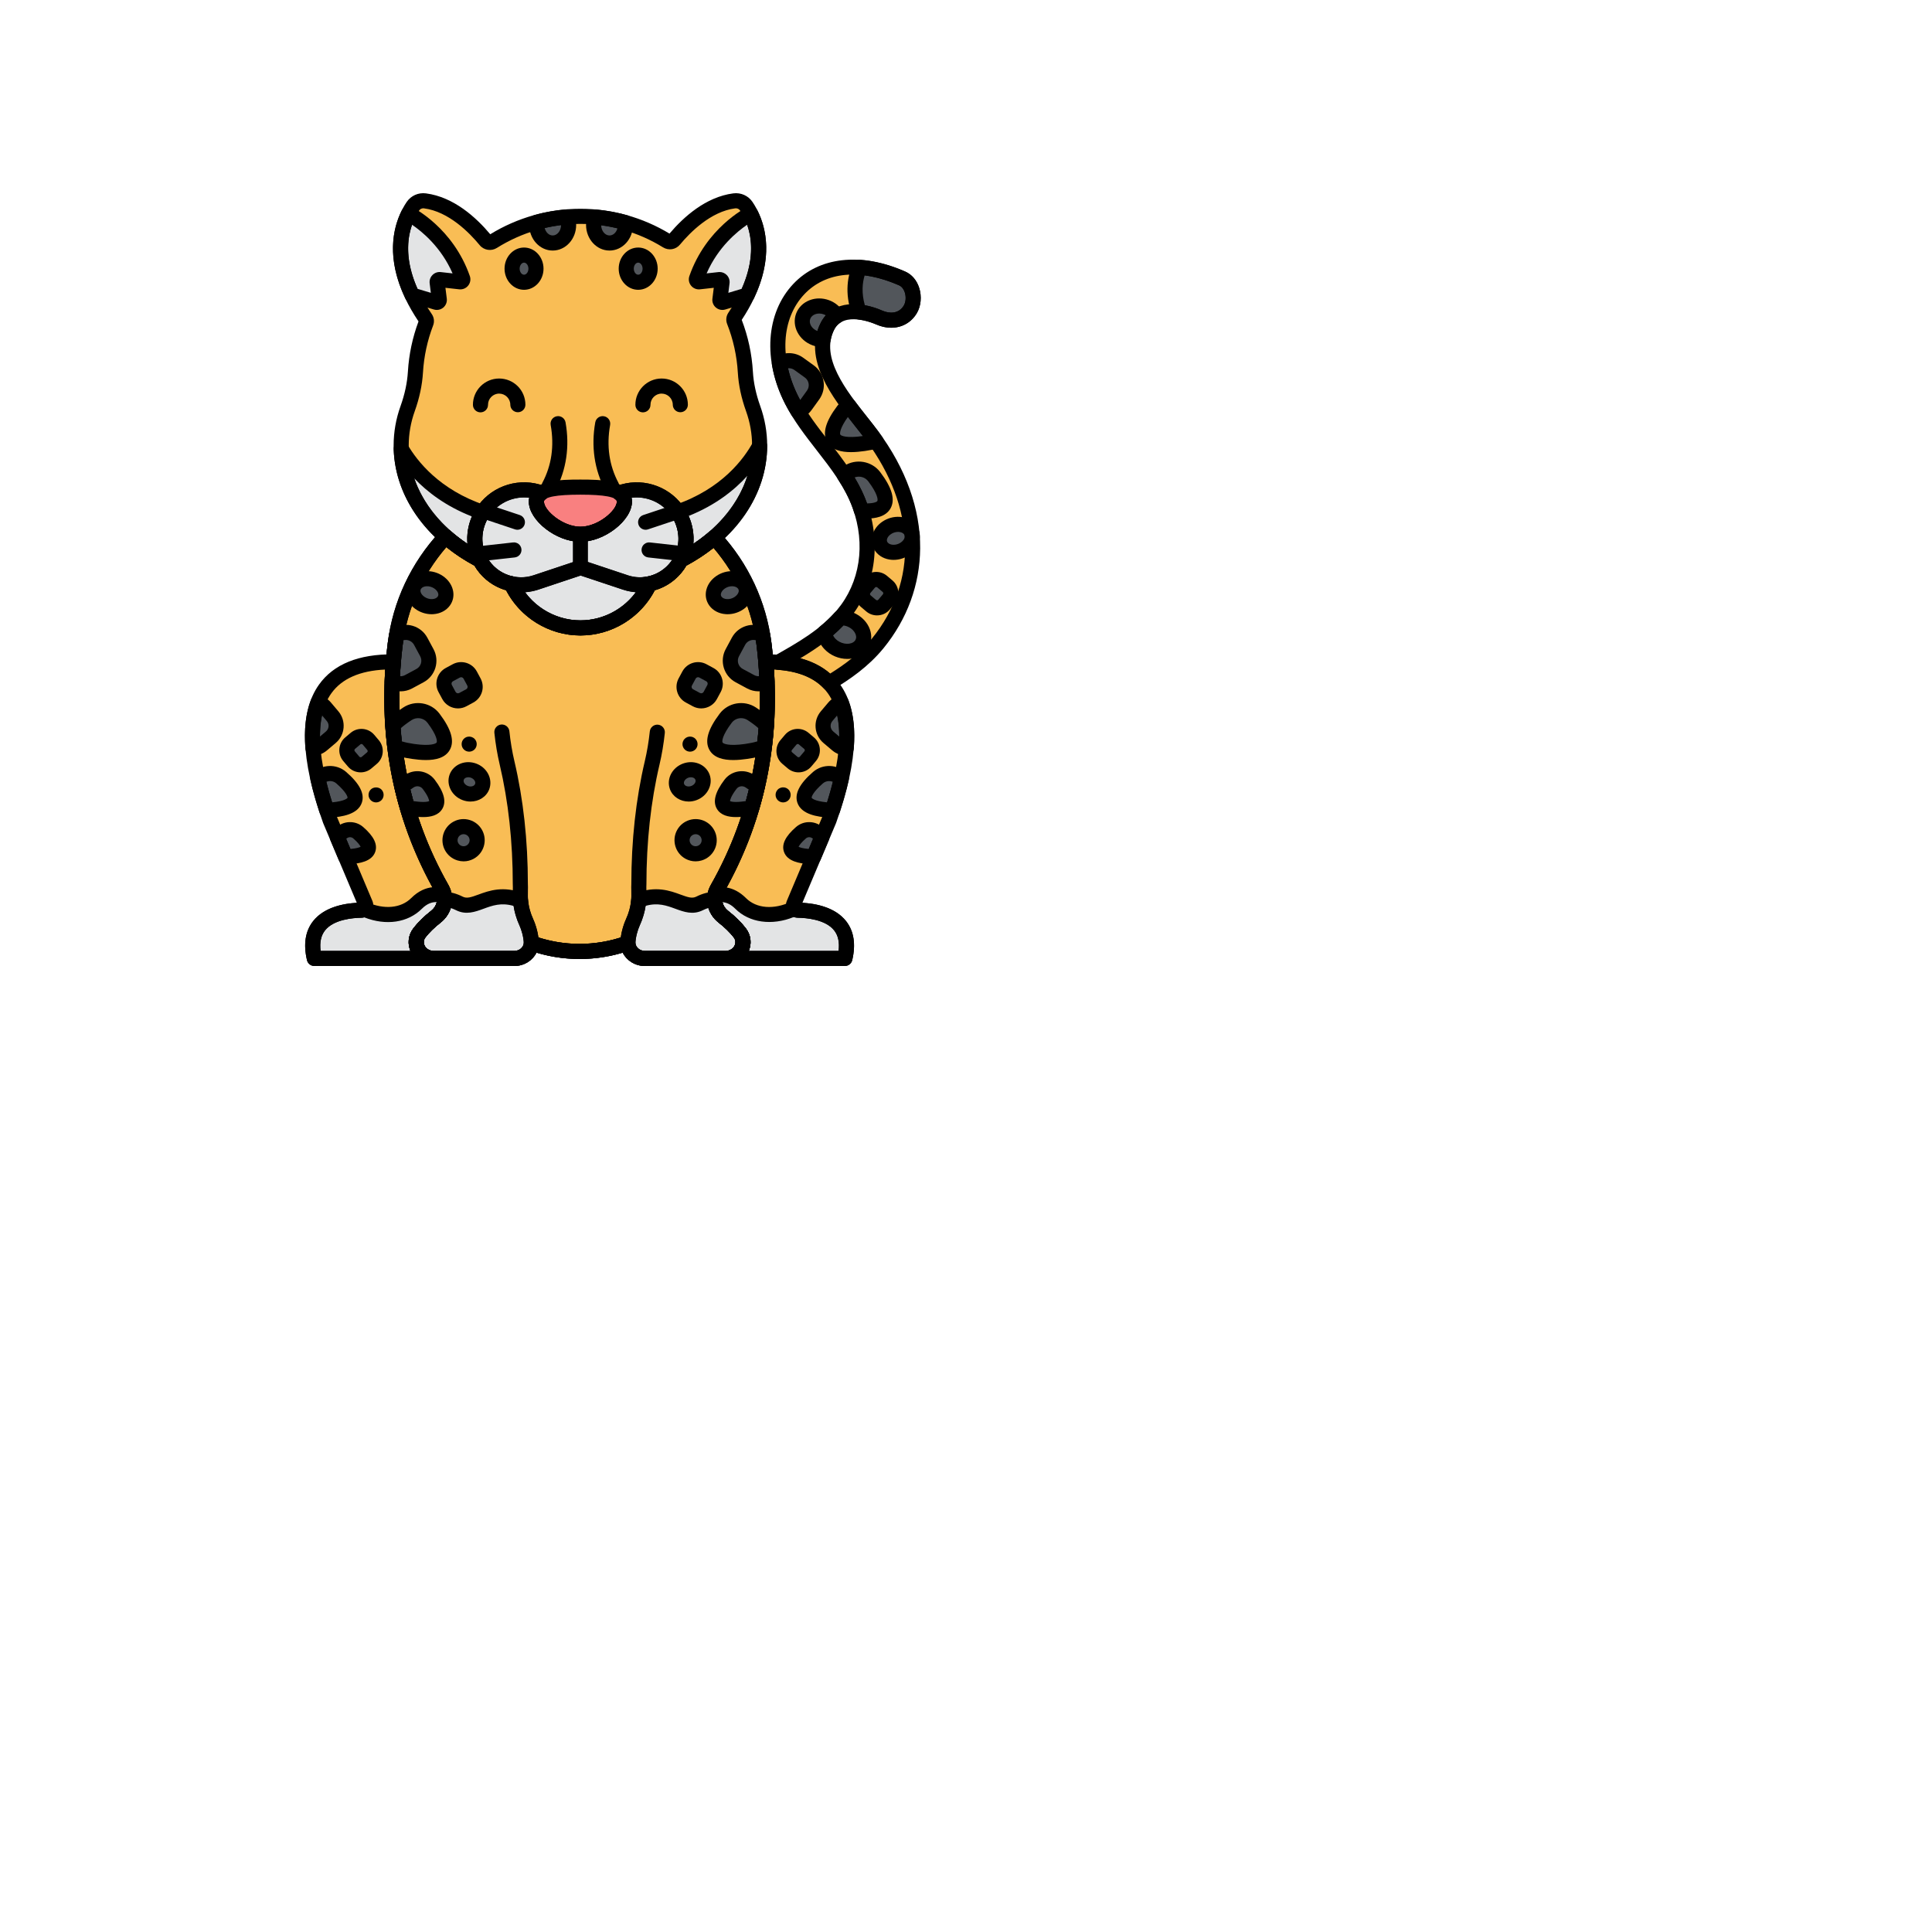 <svg enable-background="new 0 0 512 512" height="100" viewBox="-64 -64 640 640" width="100" xmlns="http://www.w3.org/2000/svg"><path d="m200.342 237.517c-1.088-.014-1.809-1.135-1.386-2.138l11.67-27.648c15.488-43.468-2.486-52.659-20.935-52.48 1.851 22.297-1.088 48.777-16.049 75.125-1.786 3.145-.929 7.031 1.979 9.303 1.823 1.425 3.803 3.223 5.418 5.304 2.428 3.128.533 7.397-3.148 8.326l.189.19h37.796c3.348-14.28-9.99-15.908-15.534-15.982z" fill="#f9bd55"/><path d="m66.309 155.252c-18.45-.179-36.423 9.011-20.935 52.48l11.67 27.648c.423 1.003-.297 2.123-1.386 2.138-5.544.074-18.882 1.702-15.533 15.982h37.795l.189-.19c-3.681-.929-5.576-5.198-3.148-8.326 1.615-2.081 3.595-3.879 5.418-5.304 2.907-2.272 3.764-6.158 1.979-9.303-14.961-26.348-17.9-52.828-16.049-75.125z" fill="#f9bd55"/><path d="m175.621 239.679c-2.907-2.272-3.764-6.158-1.979-9.303 16.306-28.717 18.338-57.588 15.443-81.023-1.634-13.227-7.477-25.551-16.469-35.335-3.274 2.834-6.994 5.356-11.082 7.492-.297.568-.621 1.127-.998 1.662-2.459 3.494-6.111 5.667-10.04 6.333l-.023.023c.235-.037.469-.072.702-.12-4.103 8.799-13.011 14.596-22.897 14.596-9.836 0-18.788-5.763-22.907-14.623-3.675-.789-7.058-2.912-9.378-6.209-.377-.536-.702-1.094-.999-1.663 0 0 0 .001.001.002-4.209-2.2-8.028-4.808-11.372-7.746-9.127 9.825-15.06 22.249-16.708 35.592-2.894 23.437-.862 52.307 15.443 81.021 1.786 3.145.928 7.031-1.979 9.303-1.823 1.425-3.803 3.223-5.418 5.304-2.738 3.527.017 8.516 4.637 8.516h26.778c2.996 0 5.349-2.175 5.638-4.851.009-.083.035-.162.04-.246.632.227 1.27.44 1.915.641.202.063.405.116.607.176.445.132.889.265 1.339.385.227.06.457.11.685.167.427.106.854.215 1.286.31.244.054.49.097.735.146.417.085.833.172 1.254.246.273.048.548.084.822.127.393.062.785.127 1.182.179.337.044.676.075 1.014.112.334.036.665.079 1.001.108.499.044.998.072 1.497.099.178.01.354.027.533.034 1.38.061 2.763.061 4.143 0 .198-.009.393-.027.591-.038.481-.027.962-.054 1.442-.096.329-.029.653-.07.98-.105.345-.038.691-.069 1.036-.115.386-.051.768-.115 1.151-.174.285-.044.57-.083.854-.132.411-.072.818-.157 1.225-.24.255-.052.51-.097.764-.152.426-.094.847-.201 1.269-.306.234-.058.469-.11.702-.172.451-.12.895-.253 1.34-.385.202-.06.406-.113.607-.176.645-.201 1.284-.415 1.917-.641.02.101.032.167.04.239.285 2.68 2.639 4.859 5.638 4.859h26.778c4.621 0 7.375-4.989 4.637-8.516-1.615-2.082-3.594-3.88-5.417-5.305z" fill="#f9bd55"/><path d="m181.039 244.983c-1.615-2.081-3.595-3.879-5.418-5.304-1.868-1.46-2.884-3.586-2.902-5.755-1.335.014-2.988.353-4.97 1.344-5.396 2.698-9.999-4.976-20.181-1.057-.156 2.026-.622 4.45-1.93 7.324-.841 1.849-1.631 4.647-1.653 7.104.285 2.68 2.639 4.859 5.638 4.859h26.778c4.621.001 7.376-4.988 4.638-8.515z" fill="#e3e4e5"/><path d="m110.362 241.536c-1.301-2.858-1.768-5.269-1.926-7.289-10.246-4.001-14.861 3.727-20.273 1.021-1.937-.969-3.563-1.316-4.882-1.345-.017 2.168-1.033 4.296-2.902 5.756-1.823 1.425-3.803 3.223-5.418 5.304-2.738 3.527.017 8.516 4.637 8.516h26.778c2.996 0 5.35-2.174 5.638-4.851-.022-2.587-.862-5.376-1.652-7.112z" fill="#e3e4e5"/><path d="m200.342 237.517c-.484-.006-.888-.238-1.158-.575-6.811 3.22-13.69 2.481-17.844-1.673-3.311-3.311-6.612-3.156-8.508-2.653-.472 2.594.543 5.31 2.788 7.064 1.823 1.425 3.803 3.223 5.418 5.304 2.428 3.128.533 7.397-3.148 8.326l.189.19h37.796c3.349-14.281-9.989-15.909-15.533-15.983z" fill="#e3e4e5"/><path d="m80.379 239.679c2.181-1.704 3.208-4.316 2.832-6.842-1.676-.615-5.45-1.345-9.227 2.432-4.058 4.058-10.718 4.854-17.374 1.887-.255.215-.58.357-.953.362-5.544.074-18.882 1.702-15.533 15.982h37.796l.189-.19c-3.681-.929-5.576-5.198-3.148-8.326 1.616-2.082 3.595-3.88 5.418-5.305z" fill="#e3e4e5"/><path d="m210.148 43.982c3.314-6.394 11.549-5.238 17.13-2.79 3.736 1.639 8.011 1.066 10.261-2.691 1.896-3.165 1.012-8.637-2.691-10.261-31.924-14.004-50.346 13.514-36.497 40.493 6.328 12.327 17.646 21.432 22.442 34.67 4.444 12.266 2.956 26.092-5.608 36.287-5.71 6.798-13.527 11.271-21.369 15.698 6.491.487 12.602 2.406 16.844 6.886 5.933-3.589 11.567-7.588 16.112-13.167 14.408-17.685 17.009-43.359-1.923-68.833-7.221-9.717-21.157-23.837-14.701-36.292z" fill="#f9bd55"/><g fill="#52565b"><path d="m177.98 195.816c-2.908 3.846-5.749 9.626 4.995 8.091.773-.11 1.456-.239 2.072-.38.68-2.322 1.278-4.632 1.811-6.93-.792-.67-1.676-1.304-2.523-1.859-2.072-1.357-4.861-.898-6.355 1.078z"/><path d="m185.035 172.455c-2.816-1.845-6.607-1.222-8.638 1.464-3.952 5.228-7.815 13.084 6.789 10.998 2.675-.382 4.626-.909 6.008-1.535.294-2.389.517-4.755.676-7.095-1.346-1.39-3.146-2.725-4.835-3.832z"/><path d="m224.85 80.275c-2.2-2.96-5.023-6.331-7.703-9.937-.661.403-1.258.93-1.751 1.582-3.952 5.228-7.815 13.084 6.789 10.998 1.565-.224 2.876-.498 3.977-.812-.428-.611-.858-1.221-1.312-1.831z"/><ellipse cx="164.49" cy="195" rx="4.5" ry="3.956" transform="matrix(.938 -.347 .347 .938 -57.448 69.2)"/><path d="m180.64 148.425-2.046 3.798c-1.459 2.708-.437 6.117 2.271 7.575l3.798 2.046c1.754.945 3.8.844 5.422-.077-.161-4.276-.506-8.426-.999-12.415-.123-.997-.278-1.986-.448-2.971l-.422-.227c-2.709-1.458-6.118-.436-7.576 2.271z"/><path d="m171.15 159.48-2.305-1.242c-1.644-.885-3.713-.265-4.598 1.378l-1.242 2.305c-.885 1.644-.265 3.713 1.378 4.598l2.305 1.242c1.644.885 3.713.265 4.598-1.378l1.242-2.305c.886-1.643.265-3.712-1.378-4.598z"/><path d="m168.568 210.372c-2.179-1.174-4.921-.351-6.095 1.827-1.174 2.179-.352 4.921 1.827 6.095 2.179 1.174 4.921.352 6.095-1.827 1.173-2.179.351-4.922-1.827-6.095z"/><path d="m178.912 127.712c-2.938-.195-5.863 1.725-6.498 4.267-.636 2.541 1.248 4.78 4.186 4.975 2.938.195 5.863-1.725 6.498-4.267.637-2.541-1.247-4.78-4.186-4.975z"/><path d="m220.417 143.093c-1.594-1.695-3.932-2.554-6.094-2.46-1.579 1.759-3.297 3.364-5.123 4.85.043 1.287.597 2.635 1.686 3.794 2.405 2.559 6.517 3.261 9.138 1.561 2.622-1.701 2.798-5.186.393-7.745z"/><path d="m233.912 109.712c-2.938-.195-5.863 1.725-6.498 4.267-.636 2.541 1.248 4.78 4.186 4.975 2.938.195 5.863-1.725 6.498-4.267.637-2.541-1.247-4.78-4.186-4.975z"/><path d="m201.336 211.844c-3.217 2.796-6.73 7.277 2.844 7.911.489.032.93.044 1.351.047l2.708-6.417c-.395-.457-.802-.903-1.21-1.313-1.543-1.553-4.04-1.665-5.693-.228z"/><path d="m210.829 204.366c.331.022.623.027.931.04 1.242-3.761 2.213-7.245 2.948-10.477-.002-.002-.004-.004-.005-.005-2.099-2.11-5.493-2.263-7.74-.31-4.373 3.8-9.148 9.891 3.866 10.752z"/><path d="m212.287 170.334-2.463 2.912c-1.756 2.076-1.494 5.212.582 6.968l2.912 2.464c.878.743 1.945 1.116 3.017 1.151.503-6.205-.154-11.135-1.648-15.042-.907.259-1.749.777-2.4 1.547z"/><path d="m204.023 182.193-1.794-1.517c-1.279-1.082-3.21-.92-4.292.358l-1.517 1.794c-1.082 1.279-.92 3.21.358 4.292l1.794 1.518c1.279 1.082 3.21.92 4.292-.358l1.517-1.794c1.082-1.28.92-3.211-.358-4.293z"/><path d="m230.023 130.193-1.794-1.517c-1.279-1.082-3.21-.92-4.292.358l-1.517 1.794c-1.082 1.279-.92 3.21.358 4.292l1.794 1.518c1.279 1.082 3.21.92 4.292-.358l1.517-1.794c1.082-1.28.92-3.211-.358-4.293z"/><path d="m54.664 211.844c-1.653-1.437-4.149-1.324-5.694.228-.408.41-.815.857-1.21 1.314l2.708 6.417c.421-.003.862-.015 1.351-.047 9.575-.635 6.062-5.116 2.845-7.912z"/><path d="m44.24 204.406c.308-.012.6-.018.931-.04 13.014-.861 8.239-6.952 3.866-10.753-2.247-1.953-5.64-1.8-7.74.31-.002.002-.004.004-.005.006.735 3.232 1.707 6.715 2.948 10.477z"/><path d="m42.683 182.677 2.912-2.464c2.076-1.756 2.338-4.891.582-6.968l-2.464-2.912c-.651-.77-1.493-1.288-2.4-1.548-1.494 3.907-2.151 8.837-1.648 15.042 1.073-.034 2.14-.407 3.018-1.15z"/><path d="m51.977 182.193 1.794-1.517c1.279-1.082 3.21-.92 4.292.358l1.517 1.794c1.082 1.279.92 3.21-.358 4.292l-1.794 1.518c-1.279 1.082-3.21.92-4.292-.358l-1.517-1.794c-1.082-1.28-.92-3.211.358-4.293z"/><path d="m78.02 195.816c-1.494-1.976-4.283-2.435-6.355-1.077-.847.555-1.731 1.188-2.522 1.858.532 2.298 1.13 4.608 1.811 6.93.616.141 1.299.269 2.072.379 10.743 1.536 7.902-4.245 4.994-8.09z"/><path d="m66.131 176.286c.16 2.34.382 4.707.676 7.097 1.382.626 3.332 1.153 6.007 1.535 14.604 2.086 10.742-5.771 6.789-10.998-2.031-2.686-5.822-3.31-8.638-1.464-1.689 1.106-3.488 2.441-4.834 3.83z"/><path d="m216.965 92.455c-.437.286-.88.588-1.322.902 2.043 3.143 3.843 6.438 5.15 10.045.215.594.404 1.194.591 1.795 11.538.814 7.919-6.384 4.218-11.278-2.03-2.686-5.821-3.309-8.637-1.464z"/><ellipse cx="91.51" cy="195" rx="3.956" ry="4.5" transform="matrix(.347 -.938 .938 .347 -123.128 213.154)"/><path d="m205.987 48.029c.898.332 1.813.462 2.691.423.238-1.507.707-3.001 1.469-4.471.783-1.511 1.848-2.589 3.081-3.339-.724-1.238-1.921-2.278-3.455-2.846-3.214-1.189-6.667.137-7.713 2.963-1.045 2.826.713 6.081 3.927 7.27z"/><path d="m71.337 161.846 3.798-2.046c2.708-1.459 3.73-4.868 2.271-7.575l-2.046-3.798c-1.459-2.708-4.868-3.729-7.575-2.271l-.421.227c-.171.986-.325 1.977-.449 2.974-.492 3.989-.838 8.138-.999 12.413 1.623.919 3.668 1.02 5.421.076z"/><path d="m198.352 68.733c.619 1.205 1.296 2.372 1.999 3.522.963-.377 1.836-1.014 2.482-1.912l2.522-3.501c1.798-2.496 1.227-6.008-1.269-7.806l-3.501-2.522c-1.947-1.403-4.504-1.346-6.392-.075.674 4.01 2.036 8.158 4.159 12.294z"/><path d="m84.85 159.48 2.305-1.242c1.644-.885 3.713-.265 4.598 1.378l1.242 2.305c.885 1.644.265 3.713-1.378 4.598l-2.305 1.242c-1.644.885-3.713.265-4.598-1.378l-1.242-2.305c-.886-1.643-.265-3.712 1.378-4.598z"/><path d="m87.432 210.372c2.179-1.174 4.921-.351 6.095 1.827 1.174 2.179.352 4.921-1.827 6.095-2.179 1.174-4.921.352-6.095-1.827-1.173-2.179-.351-4.922 1.827-6.095z"/><path d="m77.088 127.712c2.938-.195 5.863 1.725 6.498 4.267.636 2.541-1.248 4.78-4.186 4.975-2.938.195-5.863-1.725-6.498-4.267-.637-2.541 1.247-4.78 4.186-4.975z"/><path d="m234.848 28.24c-5.064-2.222-9.788-3.395-14.098-3.695-1.322 3.04-2.529 8.207-.158 14.807 2.337.256 4.681.961 6.684 1.84 3.736 1.639 8.011 1.066 10.261-2.691 1.898-3.165 1.014-8.637-2.689-10.261z"/></g><path d="m185.492 71.365c-1.398-3.895-2.338-7.938-2.579-12.069-.347-5.929-1.634-11.605-3.713-16.882-.186-.472-.126-1.005.156-1.427 12.871-19.238 6.989-32.053 3.85-36.684-.883-1.304-2.424-1.97-3.986-1.767-8.709 1.135-15.84 8.012-19.889 12.887-.594.715-1.609.863-2.4.374-8.339-5.154-18.155-8.132-28.667-8.132-10.655 0-20.592 3.064-29.002 8.347-.795.499-1.822.35-2.418-.374-4.014-4.885-11.225-11.95-20.065-13.102-1.562-.204-3.103.463-3.986 1.767-3.165 4.67-9.112 17.665 4.188 37.174.285.418.35.948.169 1.42-1.96 5.116-3.185 10.597-3.529 16.316-.25 4.158-1.176 8.229-2.583 12.149-1.398 3.894-2.146 7.996-2.146 12.233 0 15.775 10.352 29.684 26.102 37.915-2.741-5.249-2.115-11.752 1.47-16.617 4.356-5.911 12.078-8.132 18.846-5.585-1.011.69-1.62 1.614-1.62 2.874 0 4.474 7.472 10.801 14.574 10.801s14.573-6.327 14.573-10.801c0-1.261-.609-2.185-1.62-2.874 6.768-2.547 14.49-.326 18.846 5.585 3.585 4.865 4.211 11.369 1.47 16.617 15.751-8.231 26.103-22.14 26.103-37.915.001-4.236-.747-8.337-2.144-12.23z" fill="#f9bd55"/><ellipse cx="147.407" cy="25" fill="#52565b" rx="3.956" ry="4.5"/><path d="m132.637 10.5c0 3.314 2.362 6 5.275 6s5.275-2.686 5.275-6c0-.263-.02-.521-.049-.775-3.213-.909-6.547-1.527-9.97-1.833-.337.79-.531 1.672-.531 2.608z" fill="#52565b"/><ellipse cx="109.593" cy="25" fill="#52565b" rx="3.956" ry="4.5"/><path d="m113.813 10.5c0 3.314 2.362 6 5.275 6s5.275-2.686 5.275-6c0-.952-.2-1.849-.547-2.649-3.411.276-6.731.868-9.936 1.744-.04.296-.067.597-.067.905z" fill="#52565b"/><path d="m184.72 6.915-.19-.018s-12.53 6.263-17.803 21.37c-.199.571.279 1.157.881 1.09l6.667-.741c.532-.059.98.395.914.927l-.712 5.696c-.074.594.487 1.069 1.06.896l7.961-2.388c5.986-12.611 3.726-21.773 1.222-26.832z" fill="#e3e4e5"/><path d="m81.523 35.238-.712-5.696c-.066-.532.381-.986.914-.927l6.667.741c.601.067 1.08-.519.881-1.09-5.272-15.106-17.803-21.369-17.803-21.369l-.189.018c-2.503 5.06-4.754 14.224 1.232 26.835l7.949 2.385c.574.172 1.135-.303 1.061-.897z" fill="#e3e4e5"/><path d="m142.838 102.182c0 4.474-7.472 10.801-14.573 10.801s-14.573-6.327-14.573-10.801 7.472-4.819 14.573-4.819 14.573.345 14.573 4.819z" fill="#f98080"/><path d="m160.064 104.893c-4.356-5.911-12.078-8.132-18.846-5.585 1.011.69 1.62 1.614 1.62 2.874 0 4.474-7.472 10.801-14.573 10.801s-14.573-6.327-14.573-10.801c0-1.261.609-2.185 1.62-2.874-6.768-2.547-14.49-.326-18.846 5.585-3.973 5.391-4.326 12.802-.472 18.279 3.987 5.665 11.103 7.894 17.467 5.773l14.804-4.935 14.804 4.935c6.364 2.121 13.48-.108 17.467-5.772 3.855-5.478 3.501-12.888-.472-18.28z" fill="#e3e4e5"/><path d="m143.221 128.944-14.804-4.935-14.804 4.935c-2.717.906-5.569 1.012-8.258.403 4.007 8.652 12.762 14.657 22.924 14.657 10.138 0 18.877-5.977 22.897-14.596-2.601.533-5.34.408-7.955-.464z" fill="#e3e4e5"/><path d="m187.635 83.679c-3.173 5.83-10.872 16.319-27.101 21.901 3.158 4.779 3.614 10.924 1 15.93 15.723-8.216 26.064-22.091 26.101-37.831z" fill="#e3e4e5"/><path d="m94.995 121.51c-2.589-4.957-2.17-11.033.904-15.791-15.64-5.249-23.479-15.045-26.985-21.065.452 15.336 10.684 28.81 26.081 36.856z" fill="#e3e4e5"/><path d="m215.875 255.999h-37.795c-.667 0-1.305-.266-1.774-.739l-.189-.19c-.633-.637-.875-1.565-.634-2.43.24-.865.926-1.535 1.797-1.754 1.029-.26 1.874-1.016 2.203-1.972.202-.587.293-1.479-.419-2.397-1.275-1.643-2.951-3.28-4.981-4.867-3.9-3.047-4.999-8.307-2.614-12.507 12.649-22.276 17.941-47.067 15.731-73.683-.058-.692.175-1.377.644-1.891.468-.514 1.128-.809 1.823-.816 11.554-.089 19.836 3.265 24.662 10.037 6.62 9.291 6.167 24.694-1.347 45.782-.016.045-.033.089-.052.133l-11.127 26.362c4.334.238 10.843 1.427 14.492 6.093 2.574 3.292 3.252 7.636 2.016 12.911-.267 1.129-1.275 1.928-2.436 1.928zm-31.839-5h29.756c.352-2.818-.129-5.087-1.438-6.76-2.896-3.705-9.389-4.187-12.046-4.222-1.341-.018-2.58-.7-3.314-1.824-.738-1.129-.865-2.544-.341-3.786l11.642-27.582c6.911-19.423 7.571-33.263 1.961-41.135-3.465-4.862-9.471-7.512-17.871-7.893 1.717 26.597-3.852 51.417-16.57 73.813-1.169 2.059-.616 4.566 1.344 6.099 2.355 1.84 4.325 3.772 5.853 5.74 1.602 2.064 2.038 4.648 1.196 7.092-.052.155-.109.308-.172.458zm16.34-15.982h.002c-.001.001-.001 0-.002 0z"/><path d="m77.92 255.999h-37.795c-1.161 0-2.169-.799-2.434-1.929-1.237-5.274-.559-9.618 2.016-12.911 3.648-4.667 10.157-5.855 14.492-6.093l-11.127-26.362c-.019-.044-.036-.088-.052-.133-7.514-21.088-7.967-36.491-1.347-45.782 4.826-6.772 13.119-10.119 24.662-10.037.695.007 1.355.302 1.823.816s.701 1.199.644 1.891c-2.21 26.616 3.083 51.407 15.731 73.683 2.385 4.2 1.286 9.46-2.613 12.507-2.031 1.586-3.707 3.224-4.983 4.867-.712.917-.621 1.81-.418 2.396.33.957 1.174 1.712 2.204 1.972.871.22 1.558.89 1.797 1.756.24.866-.003 1.794-.637 2.431l-.189.19c-.471.473-1.109.738-1.774.738zm-35.712-5h29.756c-.062-.15-.12-.303-.173-.458-.842-2.443-.406-5.028 1.196-7.091 1.529-1.97 3.499-3.901 5.854-5.741 1.96-1.532 2.513-4.04 1.344-6.098-12.718-22.397-18.287-47.216-16.57-73.813-8.401.381-14.405 3.031-17.871 7.893-5.609 7.873-4.949 21.712 1.961 41.135l11.642 27.582c.524 1.242.397 2.658-.341 3.786-.734 1.124-1.974 1.806-3.314 1.824-2.658.035-9.15.517-12.047 4.222-1.309 1.672-1.79 3.941-1.437 6.759z"/><path d="m128.265 115.484c-7.979 0-17.074-7.086-17.074-13.302 0-7.319 10.688-7.319 17.074-7.319s17.073 0 17.073 7.319c0 6.216-9.095 13.302-17.073 13.302zm0-15.621c-8.012 0-12.074.78-12.074 2.319 0 2.903 6.206 8.302 12.074 8.302 5.867 0 12.073-5.398 12.073-8.302 0-1.538-4.062-2.319-12.073-2.319z"/><path d="m147.982 132.248c-1.896 0-3.819-.304-5.704-.932l-14.014-4.671-14.014 4.671c-7.55 2.517-15.708-.178-20.302-6.705-4.417-6.277-4.215-14.796.503-21.2 4.967-6.741 13.905-9.391 21.74-6.442.873.329 1.49 1.116 1.602 2.042.111.926-.303 1.837-1.074 2.363-.528.36-.528.599-.528.809 0 2.903 6.206 8.302 12.074 8.302 5.867 0 12.073-5.398 12.073-8.302 0-.21 0-.448-.528-.809-.771-.526-1.185-1.437-1.074-2.363s.729-1.714 1.602-2.042c7.834-2.947 16.772-.299 21.739 6.442 4.719 6.404 4.921 14.924.503 21.201-3.447 4.895-8.901 7.636-14.598 7.636zm-19.717-10.739c.267 0 .534.043.791.128l14.804 4.935c5.438 1.813 11.318-.131 14.632-4.839 3.178-4.515 3.001-10.687-.44-15.357-3.002-4.074-7.982-6.11-12.854-5.496.103.465.14.907.14 1.302 0 6.216-9.095 13.302-17.073 13.302-7.979 0-17.074-7.086-17.074-13.302 0-.396.037-.837.14-1.302-4.871-.614-9.852 1.422-12.853 5.496-3.441 4.67-3.618 10.841-.44 15.356 3.313 4.708 9.194 6.652 14.632 4.84l14.804-4.935c.256-.085.524-.128.791-.128z"/><path d="m128.265 126.414c-1.381 0-2.5-1.119-2.5-2.5v-9.184c0-1.381 1.119-2.5 2.5-2.5s2.5 1.119 2.5 2.5v9.184c0 1.38-1.119 2.5-2.5 2.5z"/><path d="m128.278 146.504c-10.772 0-20.661-6.322-25.193-16.106-.4-.865-.274-1.881.324-2.623.6-.741 1.568-1.077 2.497-.867 2.301.521 4.692.405 6.916-.336l14.804-4.935c.513-.171 1.068-.171 1.581 0l14.804 4.935c2.131.71 4.434.843 6.66.386.926-.193 1.879.158 2.465.899.585.742.703 1.75.304 2.606-4.544 9.745-14.42 16.041-25.162 16.041zm-18.353-14.313c4.239 5.766 11.048 9.312 18.353 9.312 7.31 0 14.13-3.556 18.369-9.334-1.433-.113-2.85-.398-4.217-.854l-14.014-4.671-14.014 4.671c-1.453.485-2.958.778-4.477.876z"/><path d="m117.867 99.61c-.396 0-.798-.094-1.173-.293-1.219-.649-1.681-2.163-1.032-3.382 3.064-5.756 3.992-12.199 2.759-19.149-.241-1.359.665-2.657 2.025-2.898 1.356-.243 2.657.665 2.898 2.025 1.413 7.964.283 15.7-3.268 22.372-.45.843-1.315 1.325-2.209 1.325z"/><path d="m138.663 99.61c-.894 0-1.759-.481-2.209-1.326-3.551-6.672-4.681-14.408-3.268-22.372.241-1.36 1.539-2.269 2.898-2.025 1.36.241 2.266 1.539 2.025 2.898-1.233 6.95-.305 13.393 2.759 19.149.648 1.219.187 2.733-1.032 3.382-.375.2-.777.294-1.173.294z"/><path d="m95.163 72.6c-1.377 0-2.496-1.114-2.5-2.492-.015-4.793 3.872-8.705 8.664-8.721 4.84.002 8.706 3.872 8.721 8.665.004 1.381-1.111 2.504-2.492 2.508-.003 0-.006 0-.008 0-1.377 0-2.496-1.114-2.5-2.492-.007-2.036-1.659-3.67-3.705-3.681-2.036.007-3.687 1.669-3.68 3.705.004 1.381-1.111 2.503-2.492 2.508-.003 0-.006 0-.008 0z"/><path d="m148.981 72.6c-1.377 0-2.496-1.114-2.5-2.492-.015-4.793 3.872-8.705 8.665-8.721h.028c4.781 0 8.677 3.881 8.693 8.665.004 1.381-1.111 2.504-2.492 2.508-.003 0-.006 0-.008 0-1.377 0-2.496-1.114-2.5-2.492-.007-2.032-1.662-3.681-3.693-3.681-.004 0-.008 0-.012 0-2.036.007-3.687 1.669-3.681 3.705.004 1.381-1.111 2.503-2.492 2.508-.002 0-.005 0-.008 0z"/><path d="m149.872 111.49c-1.047 0-2.022-.662-2.371-1.71-.437-1.31.271-2.726 1.581-3.162l10.332-3.444c1.308-.437 2.725.271 3.162 1.581s-.271 2.726-1.581 3.162l-10.332 3.444c-.263.087-.529.129-.791.129z"/><path d="m161.355 121.822c-.092 0-.185-.005-.279-.015l-10.332-1.148c-1.372-.153-2.361-1.389-2.208-2.761.152-1.372 1.381-2.356 2.761-2.208l10.332 1.148c1.372.153 2.361 1.389 2.208 2.761-.142 1.277-1.225 2.223-2.482 2.223z"/><path d="m107.396 111.49c-.262 0-.529-.042-.791-.129l-10.332-3.444c-1.31-.437-2.018-1.852-1.581-3.162s1.854-2.016 3.162-1.581l10.332 3.444c1.31.437 2.018 1.852 1.581 3.162-.349 1.047-1.325 1.71-2.371 1.71z"/><path d="m95.913 121.822c-1.257 0-2.34-.945-2.482-2.224-.152-1.373.836-2.608 2.208-2.761l10.332-1.148c1.373-.148 2.608.836 2.761 2.208.152 1.373-.836 2.608-2.208 2.761l-10.332 1.148c-.094.011-.187.016-.279.016z"/><path d="m176.401 255.999h-26.778c-3.213 0-6.012-1.791-7.35-4.416-9.266 2.783-19.281 2.783-28.547 0-1.338 2.624-4.139 4.416-7.349 4.416h-26.778c-3.211 0-6.062-1.746-7.437-4.555-1.303-2.662-.995-5.65.825-7.994 1.528-1.968 3.497-3.9 5.854-5.741 1.96-1.532 2.513-4.04 1.344-6.098-14.141-24.902-19.439-52.68-15.75-82.562 1.705-13.809 7.707-26.599 17.357-36.987.921-.992 2.465-1.069 3.481-.176 3.193 2.806 6.831 5.286 10.811 7.373.467.226.868.598 1.126 1.093.279.535.55.987.828 1.382 1.879 2.669 4.67 4.518 7.858 5.203.767.165 1.412.679 1.742 1.39 3.722 8.005 11.824 13.177 20.64 13.177 7.664 0 14.791-3.91 18.967-10.19-.335-.391-.554-.888-.596-1.44-.103-1.373.923-2.571 2.296-2.68 3.838-.304 7.317-2.294 9.546-5.46.276-.392.546-.844.827-1.38.236-.453.605-.822 1.058-1.059 3.892-2.033 7.459-4.444 10.603-7.166 1.021-.885 2.562-.797 3.477.198 9.503 10.34 15.419 23.038 17.109 36.72 3.691 29.881-1.608 57.66-15.75 82.564-1.169 2.059-.616 4.566 1.344 6.099 2.356 1.84 4.325 3.772 5.854 5.741 1.819 2.344 2.128 5.332.825 7.994-1.375 2.808-4.225 4.554-7.437 4.554zm-32.454-10.103c1.321 0 2.42 1.027 2.495 2.354.086 1.542 1.484 2.749 3.182 2.749h26.778c1.539 0 2.531-.906 2.947-1.754.265-.542.58-1.615-.284-2.729-1.275-1.643-2.951-3.28-4.982-4.867-3.899-3.047-4.999-8.308-2.613-12.507 13.599-23.95 18.691-50.691 15.136-79.482-1.466-11.871-6.382-22.946-14.256-32.174-2.755 2.182-5.764 4.153-8.98 5.883-.257.448-.517.858-.786 1.241-2.379 3.38-5.789 5.793-9.664 6.916-4.749 9.137-14.293 14.979-24.639 14.979-10.349 0-19.89-5.841-24.639-14.982-3.917-1.128-7.324-3.55-9.691-6.912-.271-.385-.53-.795-.787-1.243-3.338-1.795-6.452-3.851-9.292-6.132-8.003 9.278-12.993 20.44-14.473 32.426-3.555 28.792 1.537 55.533 15.135 79.48 2.385 4.2 1.286 9.46-2.613 12.507-2.032 1.587-3.708 3.224-4.982 4.867-.865 1.114-.549 2.188-.285 2.729.416.848 1.408 1.754 2.947 1.754h26.778c1.695 0 3.092-1.205 3.182-2.743.046-.787.46-1.506 1.117-1.94s1.482-.534 2.223-.267c9.677 3.474 20.373 3.492 30.056.052.283-.123.593-.194.92-.203.022-.002.046-.002.07-.002z"/><path d="m128 253.67c-5.307 0-10.615-.846-15.699-2.538-.132.015-.269.02-.406.013-1.324-.063-2.368-1.149-2.38-2.475-.02-2.229-.782-4.678-1.428-6.099-2.35-5.164-2.264-9.108-2.207-11.717.015-.675.027-1.258-.006-1.709-.004-.062-.007-.124-.007-.186 0-14.12-1.458-27.469-4.335-39.678-.789-3.346-1.383-6.885-1.765-10.52-.144-1.373.852-2.604 2.225-2.748 1.379-.14 2.604.852 2.748 2.225.36 3.425.918 6.754 1.658 9.896 2.959 12.559 4.463 26.265 4.469 40.738.043.661.028 1.356.012 2.09-.053 2.412-.118 5.412 1.759 9.538.686 1.506 1.413 3.728 1.723 6.044 8.852 2.834 18.425 2.834 27.278 0 .31-2.314 1.038-4.537 1.724-6.044 1.881-4.134 1.814-7.137 1.761-9.55-.017-.73-.032-1.422.011-2.078.006-14.477 1.509-28.183 4.469-40.738.737-3.126 1.292-6.438 1.652-9.844.145-1.373 1.373-2.365 2.749-2.224 1.373.145 2.369 1.375 2.224 2.749-.381 3.614-.973 7.136-1.758 10.467-2.876 12.205-4.335 25.555-4.335 39.678 0 .062-.002.124-.007.186-.033.444-.021 1.023-.005 1.694.058 2.611.146 6.558-2.208 11.732-.698 1.533-1.41 4.01-1.428 6.091-.012 1.327-1.059 2.414-2.385 2.475-.129.005-.258.001-.384-.012-5.092 1.696-10.406 2.544-15.719 2.544z"/><path d="m176.401 255.999h-26.778c-3.211 0-6.008-1.781-7.34-4.426l-.248.072c-.437.129-.873.259-1.314.376-.158.042-.319.08-.479.119l-.429.104c-.387.097-.774.193-1.166.279-.178.039-.355.073-.533.107l-.483.096c-.359.073-.718.146-1.08.209-.205.036-.411.066-.618.097l-.565.087c-.308.049-.616.098-.927.138-.266.035-.529.062-.793.09l-.611.067c-.239.027-.478.054-.719.075-.478.042-.956.069-1.434.097l-.308.02c-.132.01-.265.019-.398.025-1.45.063-2.918.064-4.364 0-.123-.005-.246-.014-.369-.023l-.19-.013c-.528-.029-1.053-.06-1.578-.105-.25-.022-.498-.05-.745-.079l-.62-.067c-.253-.026-.507-.053-.76-.086-.336-.044-.672-.097-1.009-.15l-.515-.08c-.195-.029-.391-.058-.585-.092-.381-.066-.758-.144-1.135-.221l-.447-.089c-.171-.033-.343-.066-.513-.104-.388-.085-.774-.181-1.16-.277l-.429-.105c-.163-.039-.326-.078-.488-.121-.442-.117-.882-.248-1.322-.378l-.235-.068c-1.334 2.646-4.131 4.426-7.339 4.426h-26.776c-3.211 0-6.062-1.746-7.437-4.555-1.303-2.662-.995-5.65.825-7.994 1.528-1.968 3.497-3.9 5.854-5.741 1.96-1.532 2.513-4.04 1.344-6.098-14.141-24.903-19.439-52.681-15.75-82.562 1.705-13.809 7.707-26.599 17.357-36.987.921-.992 2.465-1.069 3.481-.176 3.212 2.822 6.873 5.315 10.88 7.408.453.237.823.606 1.059 1.06.278.534.548.985.826 1.379 1.88 2.671 4.671 4.519 7.858 5.204.767.165 1.412.679 1.742 1.39 3.722 8.005 11.824 13.178 20.64 13.178 8.183 0 15.754-4.458 19.774-11.499-.169-.811.059-1.665.672-2.265.364-.356.852-.616 1.354-.701 3.425-.58 6.413-2.465 8.413-5.307.276-.392.546-.844.827-1.38.236-.453.605-.822 1.058-1.059 3.892-2.033 7.459-4.444 10.603-7.166 1.021-.885 2.562-.797 3.477.198 9.503 10.34 15.419 23.038 17.109 36.72 3.691 29.881-1.608 57.66-15.75 82.564-1.169 2.059-.616 4.566 1.344 6.098 2.356 1.841 4.326 3.772 5.854 5.741 1.82 2.345 2.128 5.333.825 7.994-1.376 2.81-4.225 4.556-7.437 4.556zm-32.456-10.098c.425 0 .849.108 1.228.322.633.356 1.079.971 1.223 1.683.041.205.062.336.076.481.158 1.483 1.513 2.611 3.151 2.611h26.778c1.539 0 2.531-.906 2.947-1.754.265-.542.581-1.616-.284-2.729-1.275-1.643-2.952-3.28-4.982-4.866-3.899-3.047-4.998-8.307-2.613-12.507 13.599-23.95 18.691-50.691 15.136-79.482-1.466-11.871-6.382-22.946-14.256-32.174-2.755 2.182-5.765 4.153-8.98 5.882-.257.448-.517.859-.787 1.242-2.375 3.374-5.753 5.775-9.656 6.901-4.747 9.145-14.295 14.993-24.647 14.993-10.349 0-19.89-5.842-24.639-14.982-3.917-1.128-7.324-3.549-9.69-6.911-.271-.384-.531-.795-.788-1.244-3.336-1.793-6.451-3.849-9.291-6.131-8.003 9.278-12.993 20.44-14.473 32.426-3.555 28.791 1.537 55.532 15.135 79.48 2.385 4.2 1.286 9.46-2.613 12.507-2.032 1.587-3.708 3.224-4.982 4.867-.865 1.114-.549 2.188-.285 2.729.416.848 1.408 1.754 2.947 1.754h26.778c1.636 0 2.992-1.126 3.152-2.62.01-.096.026-.194.045-.292.091-.72.491-1.368 1.102-1.771.657-.435 1.482-.536 2.224-.267.599.215 1.204.417 1.814.607l.575.166c.48.143.871.26 1.267.364l.846.208c.339.084.678.169 1.02.245.129.028.258.053.386.077l.504.101c.331.068.661.136.994.194.151.026.302.048.454.071l.572.088c.29.046.578.093.871.131.21.028.418.049.626.07l.673.074c.203.023.405.047.609.064.473.042.946.068 1.419.094l.503.033c1.302.058 2.622.058 3.924 0l.564-.037c.506-.029.933-.053 1.36-.09.196-.017.392-.04.587-.062l.661-.072c.221-.023.442-.046.663-.075.264-.035.529-.077.793-.119l.615-.095c.163-.024.326-.048.489-.077.317-.055.629-.12.942-.183l.537-.107c.136-.026.271-.052.407-.082.344-.076.686-.161 1.027-.247l.837-.205c.395-.104.783-.22 1.171-.336l.672-.195c.612-.191 1.218-.393 1.817-.608.274-.096.56-.145.845-.145z"/><path d="m176.401 255.999h-26.778c-4.201 0-7.694-3.05-8.124-7.095-.01-.095-.015-.191-.014-.287.027-3.002.987-6.161 1.877-8.117.998-2.192 1.542-4.251 1.713-6.479.074-.962.694-1.796 1.595-2.142 6.592-2.538 11.312-.805 14.758.459 2.498.917 3.864 1.364 5.204.694 2.093-1.046 4.132-1.587 6.061-1.608.645-.012 1.303.25 1.777.715s.743 1.1.749 1.764c.012 1.464.72 2.851 1.941 3.806 2.356 1.84 4.325 3.772 5.854 5.741 1.82 2.344 2.128 5.333.825 7.994-1.376 2.809-4.226 4.555-7.438 4.555zm-29.914-7.496c.221 1.432 1.545 2.496 3.136 2.496h26.778c1.539 0 2.531-.906 2.947-1.754.265-.542.58-1.615-.284-2.729-1.275-1.643-2.951-3.28-4.982-4.866-1.643-1.284-2.819-2.984-3.416-4.876-.577.177-1.178.421-1.798.731-3.335 1.667-6.298.579-9.163-.472-2.832-1.039-5.75-2.109-9.833-.958-.329 2.197-.975 4.336-1.958 6.497-.681 1.493-1.374 3.885-1.427 5.931z"/><path d="m106.377 255.999h-26.778c-3.211 0-6.062-1.746-7.437-4.555-1.303-2.662-.995-5.65.825-7.994 1.528-1.968 3.497-3.9 5.854-5.741 1.222-.955 1.929-2.342 1.941-3.806.005-.669.279-1.308.759-1.774s1.098-.74 1.796-.706c1.893.042 3.894.583 5.946 1.609 1.34.67 2.705.224 5.204-.694 3.466-1.272 8.215-3.015 14.86-.419.894.349 1.509 1.178 1.583 2.135.172 2.215.715 4.264 1.708 6.447.89 1.955 1.85 5.116 1.877 8.125.001.097-.004.194-.015.291-.435 4.037-3.927 7.082-8.123 7.082zm-21.05-19.202c-.599 1.883-1.772 3.573-3.408 4.852-2.032 1.587-3.708 3.224-4.982 4.867-.865 1.114-.549 2.188-.285 2.729.416.848 1.408 1.754 2.947 1.754h26.778c1.589 0 2.913-1.062 3.136-2.49-.054-2.185-.795-4.552-1.426-5.938-.979-2.153-1.624-4.284-1.954-6.47-4.132-1.197-7.072-.117-9.926.931-2.866 1.052-5.829 2.14-9.162.472-.592-.296-1.166-.532-1.718-.707z"/><path d="m215.875 255.999h-37.795c-.667 0-1.305-.266-1.774-.739l-.189-.19c-.633-.637-.875-1.565-.634-2.43.24-.865.926-1.535 1.797-1.754 1.029-.26 1.874-1.016 2.203-1.972.202-.587.293-1.479-.419-2.397-1.275-1.643-2.951-3.28-4.981-4.867-2.935-2.292-4.356-5.926-3.709-9.481.173-.953.882-1.721 1.819-1.969 2.25-.595 6.656-.958 10.917 3.302 3.466 3.466 9.217 3.919 15.007 1.181.895-.422 1.938-.273 2.674.344 4.268.108 11.559 1.087 15.504 6.134 2.574 3.292 3.252 7.636 2.016 12.911-.267 1.128-1.275 1.927-2.436 1.927zm-31.839-5h29.756c.352-2.818-.129-5.087-1.438-6.76-2.896-3.704-9.388-4.187-12.045-4.222-.464-.006-.917-.093-1.341-.251-7.25 2.94-14.745 1.921-19.396-2.729-1.345-1.345-2.768-2.076-4.246-2.186.241 1.095.877 2.112 1.833 2.858 2.355 1.841 4.325 3.772 5.853 5.741 1.602 2.064 2.038 4.648 1.196 7.092-.052.154-.109.307-.172.457zm16.339-15.982h.003c-.001.001-.002 0-.003 0z"/><path d="m77.92 255.999h-37.795c-1.161 0-2.169-.799-2.434-1.929-1.237-5.274-.559-9.618 2.016-12.911 3.975-5.084 11.345-6.04 15.599-6.136.695-.426 1.563-.489 2.323-.151 5.637 2.513 11.228 1.989 14.588-1.371 4.862-4.861 9.91-3.726 11.855-3.011.859.315 1.477 1.074 1.611 1.979.513 3.447-.93 6.964-3.765 9.18-2.03 1.586-3.707 3.223-4.982 4.867-.712.917-.621 1.81-.418 2.396.33.957 1.174 1.712 2.204 1.972.871.22 1.558.89 1.797 1.756.24.866-.003 1.794-.637 2.431l-.189.19c-.47.473-1.108.738-1.773.738zm-35.712-5h29.756c-.062-.15-.12-.303-.173-.458-.842-2.443-.406-5.028 1.196-7.091 1.529-1.97 3.499-3.901 5.854-5.741.971-.759 1.61-1.772 1.846-2.871-1.416-.079-3.137.401-4.935 2.199-4.632 4.632-11.868 5.685-19.097 2.847-.313.083-.637.129-.964.133-2.657.035-9.149.517-12.046 4.222-1.309 1.673-1.79 3.942-1.437 6.76zm38.171-11.32h.01z"/><path d="m94.994 124.01c-.394 0-.791-.093-1.157-.284-17.185-8.98-27.445-23.982-27.445-40.131 0-4.441.771-8.841 2.293-13.078 1.396-3.888 2.218-7.742 2.441-11.453.341-5.68 1.522-11.258 3.511-16.589-13.795-20.547-7.347-34.506-3.913-39.574 1.412-2.083 3.856-3.176 6.379-2.844 9.17 1.195 16.588 7.923 21.301 13.545 8.983-5.521 19.295-8.437 29.861-8.437 10.428 0 20.621 2.84 29.514 8.22 4.683-5.528 12.044-12.146 21.119-13.328 2.523-.333 4.967.76 6.379 2.844 3.392 5.005 9.789 18.787-3.569 39.064 2.11 5.499 3.355 11.278 3.7 17.185.213 3.633 1.033 7.458 2.437 11.37 1.521 4.237 2.292 8.636 2.292 13.075 0 16.148-10.26 31.151-27.445 40.131-.968.508-2.153.325-2.925-.448s-.954-1.957-.448-2.925c2.275-4.358 1.778-9.844-1.267-13.977-3.002-4.074-7.982-6.11-12.854-5.496.103.465.14.907.14 1.302 0 6.215-9.095 13.301-17.073 13.301-7.979 0-17.074-7.086-17.074-13.301 0-.396.037-.837.14-1.302-4.875-.614-9.852 1.422-12.853 5.496-3.045 4.133-3.542 9.619-1.267 13.977.506.968.324 2.153-.448 2.925-.481.48-1.12.732-1.769.732zm-18.769-119.01c-.551 0-1.059.258-1.361.706-2.884 4.256-8.25 16.125 4.184 34.364.748 1.097.911 2.489.437 3.725-1.913 4.993-3.046 10.232-3.367 15.569-.252 4.186-1.169 8.507-2.726 12.843-1.327 3.693-1.999 7.524-1.999 11.388 0 12.553 7.181 24.402 19.485 32.584-.412-4.427.809-9.016 3.574-12.769 4.966-6.741 13.904-9.39 21.739-6.442.873.329 1.49 1.116 1.602 2.042.111.926-.303 1.837-1.074 2.363-.528.36-.528.599-.528.809 0 2.903 6.206 8.301 12.074 8.301 5.867 0 12.073-5.398 12.073-8.301 0-.21 0-.448-.528-.809-.771-.526-1.185-1.437-1.074-2.363s.729-1.714 1.602-2.042c7.834-2.947 16.772-.299 21.739 6.442 2.766 3.753 3.986 8.342 3.575 12.769 12.305-8.183 19.485-20.032 19.485-32.584 0-3.861-.672-7.692-1.998-11.385-1.566-4.362-2.482-8.657-2.722-12.768-.324-5.546-1.517-10.967-3.543-16.112-.486-1.232-.335-2.629.405-3.734 12.027-17.977 6.705-29.689 3.858-33.89-.345-.509-.957-.776-1.593-.69-8.116 1.058-14.942 7.976-18.289 12.006-1.396 1.68-3.766 2.06-5.637.904-8.213-5.076-17.671-7.759-27.353-7.759-9.809 0-19.378 2.754-27.672 7.964-1.855 1.166-4.296.778-5.679-.904-3.371-4.101-10.251-11.141-18.458-12.21-.078-.012-.155-.017-.231-.017z"/><path d="m175.295 38.671c-.776 0-1.536-.272-2.146-.789-.862-.729-1.293-1.834-1.152-2.956l.449-3.591-4.562.507c-1.146.125-2.257-.336-2.977-1.239-.716-.898-.917-2.081-.54-3.162 5.543-15.881 18.496-22.506 19.045-22.781.419-.209.887-.297 1.354-.252l.19.018c.862.082 1.62.604 2.004 1.38 2.926 5.913 5.093 15.746-1.204 29.012-.303.639-.863 1.12-1.54 1.323l-7.961 2.388c-.316.095-.639.142-.96.142zm-.922-12.56c.887 0 1.732.351 2.364.992.72.73 1.06 1.732.933 2.75l-.394 3.151 4.423-1.327c4.125-9.258 3.521-16.364 1.804-21.226-3.3 2.239-9.636 7.412-13.427 16.117l3.923-.436c.125-.014.25-.021.374-.021z"/><path d="m80.705 38.671c-.32 0-.644-.046-.959-.142l-7.95-2.385c-.677-.203-1.237-.684-1.54-1.322-6.301-13.273-4.139-23.105-1.215-29.016.384-.776 1.141-1.298 2.003-1.38l.189-.018c.465-.045.936.043 1.355.252.549.274 13.502 6.9 19.046 22.782.377 1.082.175 2.263-.541 3.161-.719.902-1.827 1.363-2.977 1.238l-4.561-.507.449 3.593c.14 1.121-.292 2.225-1.154 2.955-.61.517-1.37.789-2.145.789zm-1.663-3.124v.001zm-4.73-3.867 4.412 1.324-.394-3.151c-.128-1.016.211-2.019.931-2.749.72-.731 1.714-1.085 2.738-.972l3.924.436c-3.79-8.703-10.123-13.875-13.426-16.116-1.712 4.86-2.313 11.965 1.815 21.228z"/><path d="m161.535 124.01c-.648 0-1.288-.251-1.769-.732-.772-.772-.954-1.957-.448-2.925 2.173-4.162 1.84-9.294-.87-13.395-.427-.645-.53-1.451-.281-2.183s.822-1.308 1.554-1.56c15.451-5.314 22.745-15.27 25.718-20.732.547-1.005 1.704-1.511 2.815-1.227 1.108.283 1.883 1.283 1.88 2.428-.038 16.113-10.296 31.081-27.443 40.041-.365.192-.762.285-1.156.285zm2.578-17.093c1.319 2.946 1.842 6.139 1.55 9.254 8.955-5.959 15.195-13.864 17.925-22.566-4.264 4.705-10.516 9.734-19.475 13.312z"/><path d="m94.994 124.01c-.394 0-.791-.093-1.157-.284-16.708-8.731-26.96-23.31-27.422-38.998-.034-1.143.712-2.163 1.812-2.478 1.098-.312 2.272.158 2.847 1.146 3.07 5.271 10.482 14.873 25.621 19.953.732.246 1.309.815 1.564 1.544s.159 1.534-.26 2.183c-2.634 4.076-2.936 9.164-.788 13.277.506.968.324 2.153-.448 2.925-.481.48-1.12.732-1.769.732zm-21.76-29.544c2.872 8.358 9.005 15.952 17.634 21.704-.286-3.054.21-6.187 1.47-9.083-8.664-3.386-14.829-8.144-19.104-12.621z"/><path d="m210.662 164.774c-.669 0-1.331-.268-1.816-.781-3.361-3.55-8.48-5.606-15.216-6.111-1.098-.083-2.013-.874-2.253-1.949s.252-2.18 1.21-2.721c7.459-4.212 15.171-8.567 20.684-15.13 7.624-9.076 9.558-21.722 5.171-33.828-2.575-7.108-7.115-12.945-11.922-19.125-3.704-4.761-7.534-9.685-10.394-15.255-7.462-14.538-6.428-30.155 2.636-39.789 8.51-9.043 22.375-10.589 37.089-4.136 2.185.958 3.832 2.878 4.637 5.405.91 2.851.601 6.082-.807 8.431-2.718 4.537-8.106 6.021-13.41 3.695-1.088-.477-10.725-4.487-13.906 1.651l-2.22-1.15 2.22 1.15c-4.777 9.217 3.953 20.248 10.967 29.112 1.262 1.595 2.455 3.102 3.523 4.539 9.225 12.412 14.051 25.845 13.958 38.847-.086 12.013-4.271 23.444-12.103 33.057-5.084 6.241-11.324 10.441-16.757 13.727-.4.243-.847.361-1.291.361zm-9.55-10.704c3.909 1.058 7.213 2.75 9.882 5.066 4.651-2.907 9.726-6.555 13.842-11.607 15.352-18.844 14.607-43.428-1.992-65.763-1.023-1.376-2.193-2.854-3.431-4.419-7.491-9.465-17.749-22.428-11.485-34.515 4.007-7.732 13.469-6.95 20.354-3.929 2.336 1.025 5.431 1.121 7.112-1.686.67-1.119.804-2.864.333-4.342-.21-.66-.735-1.842-1.883-2.346-12.881-5.65-24.339-4.562-31.439 2.984-7.595 8.071-8.313 21.448-1.83 34.079 2.646 5.153 6.165 9.678 9.892 14.468 4.834 6.214 9.832 12.64 12.677 20.491 5.001 13.804 2.742 28.289-6.044 38.747-4.487 5.341-10.267 9.346-15.988 12.772z"/><path d="m147.407 32c-3.56 0-6.456-3.14-6.456-7s2.896-7 6.456-7 6.456 3.14 6.456 7-2.896 7-6.456 7zm0-9c-.789 0-1.456.916-1.456 2s.667 2 1.456 2 1.456-.916 1.456-2-.667-2-1.456-2z"/><path d="m137.912 19c-4.287 0-7.775-3.813-7.775-8.5 0-1.243.246-2.451.73-3.588.424-.997 1.44-1.605 2.522-1.51 3.54.315 7.048.96 10.429 1.917.975.276 1.687 1.113 1.803 2.12.041.348.066.701.066 1.062 0 4.686-3.488 8.499-7.775 8.499zm-2.773-8.375c.052 1.873 1.276 3.375 2.773 3.375 1.217 0 2.254-.994 2.627-2.372-1.773-.428-3.579-.764-5.4-1.003z"/><path d="m109.593 32c-3.56 0-6.456-3.14-6.456-7s2.896-7 6.456-7 6.456 3.14 6.456 7-2.896 7-6.456 7zm0-9c-.789 0-1.456.916-1.456 2s.667 2 1.456 2 1.456-.916 1.456-2-.667-2-1.456-2z"/><path d="m119.088 19c-4.287 0-7.774-3.813-7.774-8.5 0-.389.029-.793.088-1.236.133-.996.85-1.816 1.819-2.081 3.391-.926 6.887-1.54 10.393-1.824 1.066-.091 2.069.515 2.496 1.496.5 1.153.754 2.379.754 3.644-.001 4.688-3.489 8.501-7.776 8.501zm-2.652-7.473c.349 1.43 1.406 2.473 2.652 2.473 1.513 0 2.748-1.536 2.774-3.437-1.823.226-3.638.548-5.426.964z"/><path d="m179.82 206.667c-2.537 0-5.071-.575-6.338-2.726-1.409-2.39-.59-5.541 2.504-9.633 2.276-3.011 6.545-3.74 9.72-1.66 1.044.684 1.976 1.371 2.768 2.042.715.605 1.032 1.56.82 2.473-.563 2.429-1.185 4.807-1.847 7.067-.255.87-.96 1.533-1.844 1.735-.726.166-1.471.302-2.275.417-1.078.154-2.293.285-3.508.285zm-1.99-5.288c.33.152 1.522.52 4.792.053.151-.021.299-.043.444-.067.344-1.234.674-2.5.989-3.786-.341-.247-.705-.497-1.089-.749-.981-.644-2.295-.427-2.991.494-1.875 2.478-2.119 3.695-2.145 4.055zm-.001.118h.01z"/><path d="m178.891 187.773c-3.187 0-6.322-.698-7.834-3.264-1.71-2.9-.615-6.857 3.347-12.097 2.811-3.716 8.083-4.616 12.002-2.048 2.194 1.438 3.964 2.845 5.26 4.183.493.509.747 1.203.699 1.91-.166 2.426-.397 4.859-.689 7.23-.106.865-.656 1.612-1.449 1.972-1.687.765-3.874 1.332-6.687 1.734-1.43.204-3.046.38-4.649.38zm2.604-13.875c-1.186 0-2.35.531-3.104 1.529-3.173 4.197-3.262 6.146-3.028 6.542.233.396 2.03 1.25 7.469.473 1.605-.229 2.962-.517 4.055-.859.158-1.423.293-2.864.404-4.307-.96-.861-2.194-1.791-3.626-2.73-.667-.437-1.423-.648-2.17-.648z"/><path d="m217.891 85.773c-3.187 0-6.322-.698-7.834-3.264-1.71-2.9-.615-6.857 3.347-12.097.667-.883 1.489-1.626 2.442-2.208 1.103-.674 2.538-.395 3.309.643 1.384 1.862 2.806 3.659 4.181 5.397 1.262 1.596 2.455 3.103 3.522 4.54 0 0 0 0 .001.001.466.628.909 1.255 1.35 1.883.466.662.582 1.509.312 2.272s-.893 1.348-1.671 1.57c-1.245.355-2.695.652-4.31.883-1.43.204-3.046.38-4.649.38zm-1.011-11.653c-2.671 3.721-2.738 5.476-2.517 5.85.232.395 2.029 1.251 7.469.473.003 0 .006 0 .008-.001-.76-.988-1.578-2.021-2.428-3.096-.83-1.052-1.68-2.125-2.532-3.226z"/><path d="m164.134 201.524c-2.748 0-5.267-1.55-6.209-4.095-.611-1.65-.461-3.523.411-5.137.827-1.53 2.217-2.719 3.915-3.347 1.696-.628 3.526-.63 5.15-.007 1.712.658 3.044 1.982 3.655 3.632 1.234 3.339-.706 7.145-4.324 8.484-.862.32-1.742.47-2.598.47zm1.729-2.814h.01zm-1.001-5.236c-.29 0-.589.054-.877.161-.55.203-1.005.58-1.251 1.034-.135.25-.266.631-.12 1.025.274.74 1.365 1.048 2.381.672s1.644-1.32 1.37-2.06c-.146-.393-.493-.598-.759-.7-.228-.088-.481-.132-.744-.132z"/><path d="m187.295 165.014c-1.311 0-2.62-.322-3.818-.967l-3.798-2.047c-3.928-2.116-5.402-7.034-3.287-10.962l2.047-3.798c1.022-1.897 2.727-3.285 4.802-3.907 2.074-.622 4.262-.402 6.16.62l.423.229c.675.364 1.146 1.018 1.277 1.774.198 1.147.351 2.158.466 3.091.516 4.177.858 8.426 1.016 12.627.035.933-.452 1.807-1.264 2.268-1.257.714-2.642 1.072-4.024 1.072zm-1.727-17.028c-1.101 0-2.169.589-2.727 1.625l-2.046 3.798c-.808 1.501-.245 3.38 1.256 4.189l3.798 2.046c.516.277 1.085.396 1.655.358-.175-3.451-.477-6.922-.899-10.343-.061-.491-.133-1.009-.219-1.563-.27-.074-.545-.11-.818-.11zm-4.928.439h.01z"/><path d="m168.288 170.667c-.943 0-1.899-.227-2.786-.704l-2.306-1.243c-2.861-1.541-3.935-5.123-2.394-7.984l1.243-2.306c1.541-2.861 5.124-3.934 7.984-2.394l2.306 1.242c2.861 1.542 3.935 5.124 2.394 7.984l-1.243 2.306c-1.062 1.976-3.098 3.099-5.198 3.099zm-1.044-10.331c-.321 0-.637.17-.796.466l-1.243 2.306c-.15.279-.105.545-.065.68.04.134.149.381.428.531l2.306 1.243c.427.23.982.063 1.211-.363l1.243-2.306c.229-.427.063-.982-.364-1.212l-2.305-1.241c-.131-.071-.274-.104-.415-.104z"/><path d="m166.415 221.332c-1.142 0-2.271-.282-3.301-.837-3.397-1.83-4.673-6.083-2.843-9.481 1.831-3.398 6.083-4.673 9.482-2.843 3.398 1.831 4.673 6.084 2.842 9.481-.884 1.642-2.359 2.842-4.154 3.38-.668.2-1.349.3-2.026.3zm.022-8.998c-.712 0-1.403.381-1.763 1.05-.251.466-.305 1.006-.15 1.521.154.515.496.937.961 1.188.467.251 1.005.305 1.521.149.515-.154.937-.496 1.188-.961s.304-1.006.149-1.521c-.154-.515-.496-.937-.961-1.188-.301-.161-.625-.238-.945-.238z"/><path d="m177.021 139.468c-.195 0-.39-.006-.586-.019-2.26-.15-4.249-1.187-5.456-2.844-1.104-1.515-1.456-3.374-.991-5.233.933-3.727 4.912-6.43 9.089-6.155 2.26.15 4.248 1.186 5.456 2.843 1.104 1.515 1.456 3.374.991 5.233-.888 3.553-4.556 6.175-8.503 6.175zm1.474-9.27c-1.767 0-3.363 1.217-3.656 2.387-.104.415-.044.766.181 1.076.332.456.969.747 1.746.799 1.866.135 3.601-1.154 3.907-2.378.104-.415.044-.767-.181-1.076-.333-.456-.969-.747-1.746-.798-.083-.007-.167-.01-.251-.01z"/><path d="m216.653 154.274c-2.738 0-5.576-1.144-7.588-3.286-1.459-1.552-2.298-3.478-2.363-5.422-.026-.781.314-1.529.921-2.022 1.792-1.458 3.42-2.999 4.84-4.582.449-.5 1.081-.798 1.752-.827 3.001-.127 5.992 1.084 8.023 3.246 1.752 1.864 2.598 4.243 2.321 6.528-.251 2.075-1.378 3.86-3.174 5.025-1.393.905-3.044 1.34-4.732 1.34zm-4.705-7.834c.172.389.428.771.76 1.124 1.567 1.668 4.351 2.219 5.956 1.176.547-.354.86-.836.933-1.432.098-.81-.267-1.723-1.001-2.504l1.822-1.712-1.822 1.712c-.821-.874-1.999-1.459-3.218-1.628-1.061 1.117-2.208 2.209-3.43 3.264z"/><path d="m232.021 121.468c-.195 0-.39-.006-.586-.019-2.26-.15-4.249-1.187-5.456-2.844-1.104-1.515-1.456-3.374-.991-5.233.932-3.727 4.915-6.429 9.089-6.155 2.26.15 4.248 1.186 5.456 2.843 1.104 1.515 1.456 3.374.991 5.233-.888 3.553-4.556 6.175-8.503 6.175zm1.474-9.27c-1.767 0-3.363 1.217-3.656 2.387-.104.415-.044.766.181 1.076.332.456.969.747 1.746.799 1.864.137 3.601-1.154 3.907-2.378.104-.415.044-.767-.181-1.076-.333-.456-.969-.747-1.746-.798-.083-.007-.167-.01-.251-.01z"/><path d="m164.58 185c-.16 0-.32-.02-.48-.05s-.32-.08-.47-.14-.3-.14-.43-.23c-.14-.09-.27-.2-.38-.31-.47-.47-.74-1.11-.74-1.77 0-.16.02-.33.05-.49.04-.16.08-.32.15-.47.06-.15.14-.29.22-.43.1-.13.2-.26.32-.38.11-.11.24-.22.38-.31.13-.09.28-.17.43-.23s.31-.11.47-.14c.32-.06.65-.06.97 0 .16.03.32.08.47.14s.3.14.43.23c.14.09.27.2.38.31.12.12.22.25.31.38.09.14.17.28.23.43s.11.31.14.47c.04.16.05.33.05.49 0 .66-.26 1.3-.73 1.77-.46.46-1.11.73-1.77.73z"/><path d="m205.532 222.302c-.007 0-.013 0-.021 0-.466-.004-.954-.017-1.496-.053-3.05-.202-7.231-.847-8.328-4.104-.824-2.449.487-5.127 4.009-8.188 2.633-2.29 6.632-2.134 9.106.352.421.424.856.896 1.329 1.442.622.72.782 1.73.412 2.607l-2.708 6.417c-.391.925-1.299 1.527-2.303 1.527zm-4.99-5.798c.372.197 1.299.549 3.363.723l1.408-3.336c-.018-.019-.037-.037-.055-.055-.625-.629-1.628-.675-2.282-.105-1.578 1.372-2.223 2.318-2.434 2.773zm.794-4.66h.01z"/><path d="m211.761 206.906c-.033 0-.066 0-.1-.002l-.251-.009c-.241-.008-.482-.017-.745-.034-3.888-.257-9.21-1.052-10.528-4.97-.991-2.945.706-6.27 5.188-10.165 3.223-2.803 8.123-2.611 11.152.434.082.083.163.176.232.269.44.587.601 1.338.438 2.054-.767 3.372-1.78 6.974-3.012 10.707-.341 1.027-1.3 1.716-2.374 1.716zm-1.109-12.166c-.733 0-1.463.251-2.048.76-3.383 2.94-3.802 4.531-3.729 4.796.004.01.64 1.063 5.102 1.493.735-2.343 1.375-4.62 1.912-6.803-.396-.164-.817-.246-1.237-.246z"/><path d="m216.335 186.328c-.027 0-.055 0-.083-.001-1.696-.055-3.269-.657-4.55-1.74l-2.912-2.463c-3.133-2.651-3.526-7.357-.876-10.491l2.463-2.913c.948-1.12 2.198-1.928 3.617-2.336 1.249-.359 2.563.297 3.027 1.51 1.704 4.458 2.311 9.887 1.804 16.137-.105 1.301-1.193 2.297-2.49 2.297zm-3.013-13.347-1.59 1.88c-.87 1.029-.741 2.574.288 3.444l1.98 1.675c.006-2.545-.22-4.883-.678-6.999zm-1.035-2.647.422.357z"/><path d="m200.534 191.855c-1.266 0-2.537-.43-3.577-1.309l-1.794-1.518c-1.128-.954-1.817-2.294-1.941-3.773-.123-1.479.334-2.914 1.289-4.042l1.517-1.793c1.975-2.334 5.48-2.627 7.815-.653l1.794 1.518c1.128.955 1.817 2.294 1.941 3.773s-.334 2.914-1.289 4.042l-1.518 1.794c-1.094 1.294-2.661 1.961-4.237 1.961zm-.27-9.397c-.157 0-.313.065-.419.19l-1.517 1.793c-.118.14-.132.293-.124.398.008.104.048.253.187.371l1.794 1.518c.225.189.576.161.769-.064l1.518-1.794c.118-.139.132-.292.124-.397s-.048-.253-.188-.372l-1.794-1.518c-.1-.083-.225-.125-.35-.125z"/><path d="m226.534 139.855c-1.266 0-2.537-.43-3.577-1.309l-1.794-1.518c-1.128-.954-1.817-2.294-1.941-3.773-.123-1.479.334-2.914 1.289-4.042l1.517-1.793c1.975-2.334 5.48-2.627 7.815-.653l1.794 1.518c1.128.955 1.817 2.294 1.941 3.773s-.334 2.914-1.289 4.042l-1.518 1.794c-1.094 1.294-2.661 1.961-4.237 1.961zm-.27-9.397c-.157 0-.313.065-.419.19l-1.517 1.793c-.118.14-.132.293-.124.398.008.104.048.253.187.371l1.794 1.518c.225.189.577.161.769-.064l1.518-1.794c.118-.139.132-.292.124-.397s-.048-.253-.188-.372l-1.794-1.518c-.1-.083-.225-.125-.35-.125z"/><path d="m195.42 201.81c-.66 0-1.3-.27-1.77-.73-.46-.47-.73-1.11-.73-1.77s.27-1.3.73-1.77c.58-.58 1.45-.84 2.26-.68.16.03.32.08.47.14s.3.14.43.23c.14.09.27.2.38.31.47.47.73 1.11.73 1.77s-.26 1.3-.73 1.77c-.11.11-.24.22-.38.31-.13.09-.28.16-.43.23-.15.06-.31.11-.47.14s-.32.05-.49.05z"/><path d="m50.468 222.302c-1.004 0-1.912-.602-2.303-1.528l-2.708-6.417c-.37-.876-.21-1.887.412-2.607.473-.546.907-1.018 1.329-1.442 2.472-2.485 6.472-2.641 9.106-.351 3.522 3.061 4.833 5.739 4.009 8.188-1.097 3.258-5.278 3.903-8.328 4.104-.542.036-1.03.049-1.496.053-.007 0-.014 0-.021 0zm.219-8.411 1.408 3.336c2.063-.173 2.991-.526 3.363-.723-.211-.456-.856-1.402-2.434-2.773-.654-.569-1.657-.523-2.281.104-.019.019-.037.037-.056.056zm4.855 2.862h.01z"/><path d="m44.239 206.906c-1.074 0-2.034-.689-2.373-1.716-1.232-3.733-2.246-7.335-3.012-10.707-.182-.802.042-1.639.594-2.242.026-.029.054-.058.082-.085 3.024-3.042 7.923-3.232 11.147-.429 4.482 3.895 6.179 7.219 5.188 10.164-1.318 3.918-6.64 4.713-10.528 4.97-.262.017-.503.026-.745.034l-.252.009c-.034.001-.068.002-.101.002zm-.128-11.92c.537 2.183 1.177 4.46 1.913 6.804 4.462-.43 5.097-1.483 5.102-1.494.073-.264-.346-1.855-3.729-4.795-.922-.803-2.203-.967-3.286-.515z"/><path d="m39.665 186.328c-1.297 0-2.385-.996-2.49-2.298-.507-6.25.1-11.679 1.804-16.137.464-1.213 1.779-1.869 3.027-1.51 1.419.408 2.669 1.216 3.617 2.336l2.463 2.912c2.65 3.134 2.257 7.84-.875 10.491l-2.913 2.463c-1.281 1.084-2.854 1.686-4.55 1.74-.029.002-.056.003-.083.003zm3.013-13.347c-.458 2.116-.684 4.454-.677 6.999l1.98-1.675c1.028-.87 1.157-2.416.287-3.445z"/><path d="m55.466 191.855c-1.577 0-3.143-.667-4.238-1.962l-1.518-1.793c-.955-1.128-1.412-2.564-1.289-4.042s.812-2.818 1.941-3.773l1.794-1.518c2.335-1.974 5.84-1.682 7.815.652l1.517 1.794c.955 1.128 1.412 2.563 1.289 4.042-.124 1.479-.813 2.819-1.941 3.773l-1.793 1.518c-1.04.879-2.312 1.309-3.577 1.309zm-1.874-7.753c-.14.118-.179.267-.188.372s.006.258.124.397l1.518 1.794c.191.226.545.256.769.064l1.793-1.517c.14-.118.179-.267.188-.371s-.005-.258-.124-.397l-1.517-1.794c-.191-.224-.542-.253-.769-.064z"/><path d="m60.58 201.81c-.17 0-.33-.02-.49-.05s-.32-.08-.47-.14-.29-.14-.43-.23-.27-.2-.38-.31c-.47-.47-.73-1.12-.73-1.77 0-.66.26-1.3.73-1.77.93-.93 2.6-.93 3.54 0 .46.46.73 1.11.73 1.77 0 .16-.02.33-.05.49s-.08.31-.14.46c-.07.16-.14.3-.23.44-.09.13-.2.26-.31.38-.47.46-1.11.73-1.77.73z"/><path d="m76.18 206.667c-1.215 0-2.43-.132-3.508-.286-.811-.116-1.556-.252-2.276-.417-.883-.202-1.587-.865-1.842-1.734-.662-2.259-1.283-4.637-1.847-7.068-.211-.913.105-1.868.82-2.473.792-.67 1.723-1.357 2.768-2.042 3.173-2.079 7.443-1.35 9.719 1.661 3.094 4.092 3.913 7.243 2.504 9.633-1.267 2.151-3.801 2.726-6.338 2.726zm-3.244-5.302c.145.023.292.045.443.067 3.271.467 4.461.101 4.792-.053-.026-.36-.271-1.577-2.145-4.055-.696-.919-2.01-1.136-2.99-.494-.385.252-.749.502-1.089.749.314 1.286.645 2.552.989 3.786z"/><path d="m77.109 187.773c-1.604 0-3.219-.176-4.649-.38-2.813-.402-5-.969-6.686-1.733-.793-.36-1.343-1.107-1.449-1.972-.292-2.372-.523-4.805-.689-7.231-.048-.708.206-1.402.699-1.911 1.295-1.336 3.064-2.743 5.258-4.181 3.921-2.57 9.193-1.669 12.003 2.047 3.962 5.24 5.057 9.197 3.347 12.097-1.512 2.566-4.647 3.264-7.834 3.264zm-7.995-6.19c1.091.342 2.448.63 4.054.86 5.438.776 7.236-.078 7.469-.473.234-.397.146-2.345-3.028-6.542-1.229-1.626-3.546-2.013-5.274-.881-1.432.939-2.666 1.868-3.625 2.729.111 1.443.246 2.884.404 4.307z"/><path d="m223.17 107.772c-.811 0-1.5-.049-1.961-.082-1.027-.072-1.905-.767-2.211-1.75-.176-.564-.353-1.128-.555-1.687-1.118-3.086-2.674-6.116-4.896-9.534-.73-1.124-.445-2.623.647-3.399.468-.333.938-.653 1.4-.956 3.919-2.567 9.193-1.669 12.002 2.047 3.883 5.135 5.008 9.038 3.439 11.93-1.599 2.953-5.326 3.431-7.865 3.431zm-4.08-13.613c1.729 2.895 3.063 5.658 4.054 8.392.025.069.05.139.074.208 2.419-.021 3.29-.555 3.423-.801.222-.409.108-2.378-3.032-6.531-1.057-1.398-2.919-1.88-4.519-1.268z"/><path d="m91.866 201.524c-.857 0-1.736-.151-2.596-.469 0 0 0 0-.001 0-3.619-1.34-5.559-5.146-4.324-8.484.611-1.651 1.943-2.975 3.655-3.633 1.624-.624 3.453-.621 5.151.007 1.697.628 3.087 1.817 3.914 3.347.872 1.614 1.021 3.486.411 5.137-.943 2.545-3.462 4.095-6.21 4.095zm-.862-5.158c1.018.378 2.107.068 2.381-.672.146-.394.015-.774-.12-1.025-.246-.454-.701-.831-1.25-1.034-.549-.204-1.14-.214-1.623-.029-.266.102-.613.307-.759.7-.272.74.355 1.683 1.371 2.06z"/><path d="m208.376 50.959c-1.11 0-2.204-.196-3.255-.584-4.502-1.666-6.926-6.368-5.404-10.482.759-2.05 2.354-3.632 4.491-4.453 2.025-.778 4.31-.773 6.434.013 2.013.745 3.699 2.14 4.746 3.928.689 1.177.307 2.689-.858 3.398-.925.563-1.632 1.333-2.162 2.354-.612 1.183-1.011 2.396-1.219 3.711-.186 1.174-1.173 2.056-2.361 2.107-.139.005-.275.008-.412.008zm-1.008-11.1c-.475 0-.938.083-1.367.248-.776.298-1.342.838-1.595 1.521-.557 1.505.501 3.294 2.364 4.025.301-.97.688-1.913 1.158-2.82.458-.883 1.007-1.678 1.645-2.381-.21-.12-.433-.223-.666-.31-.51-.189-1.032-.283-1.539-.283z"/><path d="m68.705 165.014c-1.382 0-2.765-.357-4.022-1.071-.812-.461-1.299-1.335-1.264-2.269.158-4.205.5-8.453 1.016-12.625.116-.938.268-1.95.466-3.094.131-.756.602-1.41 1.276-1.773l.421-.227c3.929-2.119 8.847-.643 10.963 3.286l2.046 3.798c2.116 3.928.642 8.846-3.286 10.962l-3.798 2.046c-1.197.645-2.507.967-3.818.967zm2.632-3.168h.01zm-2.839-1.843c.562.036 1.139-.081 1.654-.358l3.798-2.046c1.501-.809 2.064-2.688 1.255-4.189l-2.046-3.798c-.389-.722-1.041-1.25-1.836-1.489-.568-.17-1.156-.176-1.708-.025-.086.554-.158 1.072-.219 1.565-.421 3.417-.723 6.887-.898 10.34z"/><path d="m200.352 74.756c-.85 0-1.668-.435-2.134-1.197-.848-1.387-1.512-2.558-2.09-3.685-2.182-4.25-3.662-8.63-4.399-13.02-.163-.968.255-1.941 1.069-2.488 2.809-1.89 6.525-1.843 9.25.12l3.501 2.522c3.62 2.607 4.444 7.674 1.836 11.295l-2.522 3.501c-.898 1.248-2.143 2.208-3.599 2.778-.299.118-.608.174-.912.174zm.224-7.165c.155.303.318.61.492.927l2.26-3.137c.996-1.383.682-3.319-.702-4.315l-3.501-2.522c-.607-.438-1.35-.621-2.078-.552.727 3.226 1.911 6.447 3.529 9.599z"/><path d="m87.712 170.667c-2.1 0-4.135-1.124-5.199-3.098l-1.242-2.306c-1.542-2.861-.468-6.443 2.393-7.984l2.306-1.242c2.862-1.542 6.443-.467 7.984 2.394l1.242 2.305c1.542 2.862.468 6.444-2.394 7.985l-2.305 1.242c-.886.478-1.842.704-2.785.704zm-1.676-8.986c-.427.23-.593.785-.363 1.212l1.242 2.306c.23.427.785.595 1.212.363l2.305-1.242c.28-.151.389-.398.429-.532.041-.134.085-.401-.065-.68l-1.242-2.305c-.23-.427-.785-.592-1.211-.363z"/><path d="m89.585 221.332c-.677 0-1.359-.1-2.027-.3-1.794-.538-3.27-1.738-4.154-3.38-1.831-3.397-.556-7.651 2.842-9.481 3.396-1.83 7.651-.555 9.481 2.843s.556 7.651-2.842 9.481c-1.029.555-2.158.837-3.3.837zm-.967-8.76c-.466.251-.807.673-.961 1.188-.155.515-.102 1.055.149 1.521s.673.807 1.188.961c.516.156 1.055.102 1.521-.149.97-.523 1.334-1.738.812-2.708-.524-.971-1.738-1.335-2.709-.813z"/><path d="m78.979 139.468c-3.947 0-7.614-2.622-8.503-6.174-.465-1.86-.113-3.719.991-5.234 1.207-1.657 3.196-2.693 5.455-2.843 4.169-.274 8.157 2.427 9.089 6.155.465 1.859.113 3.718-.991 5.233-1.207 1.657-3.195 2.693-5.455 2.844-.196.012-.392.019-.586.019zm-1.726-9.261c-.777.051-1.413.342-1.746.798-.226.31-.285.661-.181 1.076.307 1.225 2.05 2.5 3.908 2.379.777-.052 1.414-.343 1.746-.799.226-.31.285-.661.181-1.076-.307-1.225-2.056-2.498-3.908-2.378z"/><path d="m91.42 185c-.17 0-.33-.02-.49-.05s-.32-.08-.47-.14-.3-.14-.43-.23c-.14-.09-.27-.2-.38-.31-.47-.47-.73-1.11-.73-1.77s.26-1.3.73-1.77c.11-.11.24-.22.38-.31.13-.09.28-.17.43-.23s.31-.11.47-.14c.81-.16 1.67.1 2.26.68.11.12.21.25.31.38.08.14.16.28.23.43.06.15.11.31.14.47s.05.33.05.49-.02.33-.05.49-.08.32-.14.47c-.07.15-.15.29-.23.43-.1.13-.2.26-.31.38-.47.46-1.11.73-1.77.73z"/><path d="m231.226 44.569c-1.602 0-3.281-.354-4.953-1.087-1.942-.852-4.057-1.436-5.953-1.644-.95-.104-1.757-.74-2.08-1.64-2.626-7.308-1.331-13.087.218-16.649.422-.971 1.415-1.566 2.466-1.497 4.762.331 9.785 1.643 14.929 3.899 2.185.958 3.832 2.878 4.638 5.405.909 2.852.6 6.082-.807 8.431-1.862 3.106-4.976 4.782-8.458 4.782zm-8.732-7.462c2.369.437 4.402 1.187 5.788 1.795 2.335 1.025 5.432 1.121 7.113-1.686.67-1.119.804-2.864.333-4.342-.21-.66-.735-1.842-1.883-2.346-3.942-1.729-7.774-2.838-11.417-3.306-.746 2.463-1.098 5.815.066 9.885z"/></svg>